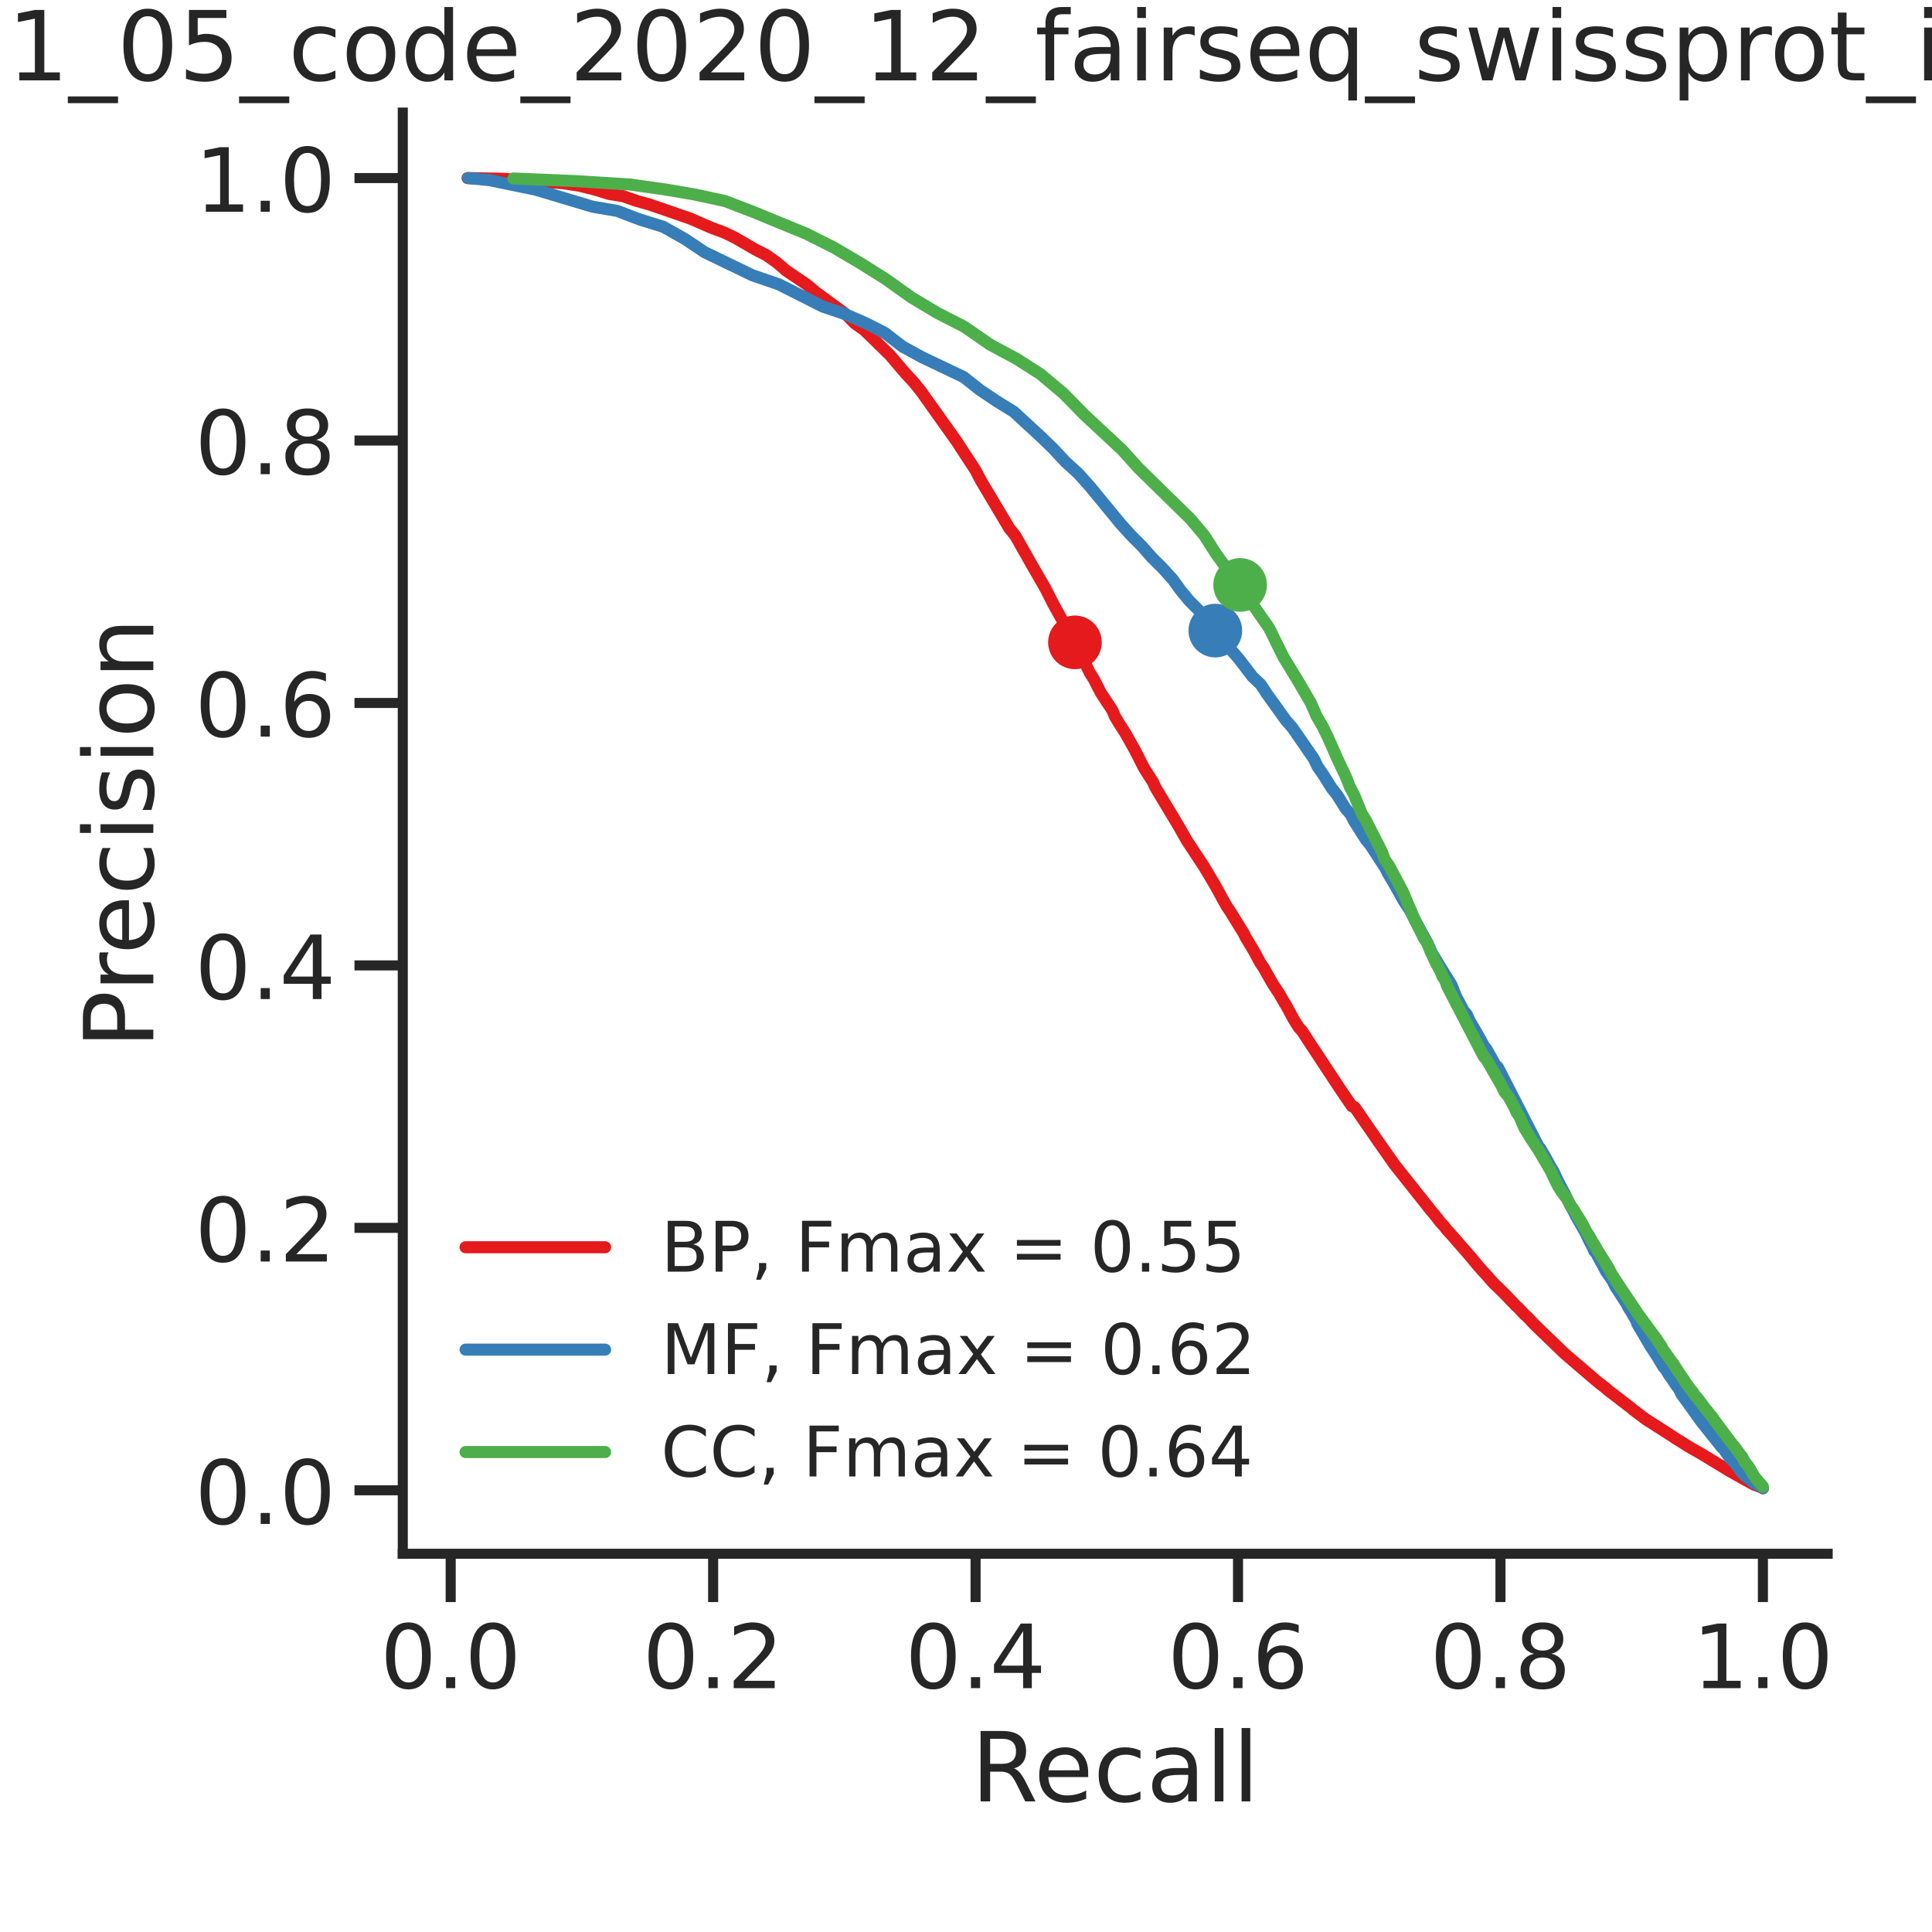 <?xml version="1.0" encoding="utf-8" standalone="no"?>
<!DOCTYPE svg PUBLIC "-//W3C//DTD SVG 1.1//EN"
  "http://www.w3.org/Graphics/SVG/1.1/DTD/svg11.dtd">
<!-- Created with matplotlib (https://matplotlib.org/) -->
<svg height="360pt" version="1.1" viewBox="0 0 360 360" width="360pt" xmlns="http://www.w3.org/2000/svg" xmlns:xlink="http://www.w3.org/1999/xlink">
 <defs>
  <style type="text/css">*{stroke-linecap:butt;stroke-linejoin:round;}</style>
 </defs>
 <g id="figure_1">
  <g id="patch_1">
   <path d="M 0 360 
L 360 360 
L 360 0 
L 0 0 
z
" style="fill:#ffffff;"/>
  </g>
  <g id="axes_1">
   <g id="patch_2">
    <path d="M 75.053 289.521 
L 340.56 289.521 
L 340.56 20.979 
L 75.053 20.979 
z
" style="fill:#ffffff;"/>
   </g>
   <g id="matplotlib.axis_1">
    <g id="xtick_1">
     <g id="line2d_1">
      <defs>
       <path d="M 0 0 
L 0 9 
" id="m5f32c30795" style="stroke:#262626;stroke-width:1.875;"/>
      </defs>
      <g>
       <use style="fill:#262626;stroke:#262626;stroke-width:1.875;" x="83.98" xlink:href="#m5f32c30795" y="289.521"/>
      </g>
     </g>
     <g id="text_1">
      <!-- 0.0 -->
      <g style="fill:#262626;" transform="translate(70.86 314.559)scale(0.165 -0.165)">
       <defs>
        <path d="M 31.781 66.406 
Q 24.172 66.406 20.328 58.906 
Q 16.5 51.422 16.5 36.375 
Q 16.5 21.391 20.328 13.891 
Q 24.172 6.391 31.781 6.391 
Q 39.453 6.391 43.281 13.891 
Q 47.125 21.391 47.125 36.375 
Q 47.125 51.422 43.281 58.906 
Q 39.453 66.406 31.781 66.406 
z
M 31.781 74.219 
Q 44.047 74.219 50.516 64.516 
Q 56.984 54.828 56.984 36.375 
Q 56.984 17.969 50.516 8.266 
Q 44.047 -1.422 31.781 -1.422 
Q 19.531 -1.422 13.062 8.266 
Q 6.594 17.969 6.594 36.375 
Q 6.594 54.828 13.062 64.516 
Q 19.531 74.219 31.781 74.219 
z
" id="DejaVuSans-48"/>
        <path d="M 10.688 12.406 
L 21 12.406 
L 21 0 
L 10.688 0 
z
" id="DejaVuSans-46"/>
       </defs>
       <use xlink:href="#DejaVuSans-48"/>
       <use x="63.623" xlink:href="#DejaVuSans-46"/>
       <use x="95.41" xlink:href="#DejaVuSans-48"/>
      </g>
     </g>
    </g>
    <g id="xtick_2">
     <g id="line2d_2">
      <g>
       <use style="fill:#262626;stroke:#262626;stroke-width:1.875;" x="132.883" xlink:href="#m5f32c30795" y="289.521"/>
      </g>
     </g>
     <g id="text_2">
      <!-- 0.2 -->
      <g style="fill:#262626;" transform="translate(119.763 314.559)scale(0.165 -0.165)">
       <defs>
        <path d="M 19.188 8.297 
L 53.609 8.297 
L 53.609 0 
L 7.328 0 
L 7.328 8.297 
Q 12.938 14.109 22.625 23.891 
Q 32.328 33.688 34.812 36.531 
Q 39.547 41.844 41.422 45.531 
Q 43.312 49.219 43.312 52.781 
Q 43.312 58.594 39.234 62.25 
Q 35.156 65.922 28.609 65.922 
Q 23.969 65.922 18.812 64.312 
Q 13.672 62.703 7.812 59.422 
L 7.812 69.391 
Q 13.766 71.781 18.938 73 
Q 24.125 74.219 28.422 74.219 
Q 39.75 74.219 46.484 68.547 
Q 53.219 62.891 53.219 53.422 
Q 53.219 48.922 51.531 44.891 
Q 49.859 40.875 45.406 35.406 
Q 44.188 33.984 37.641 27.219 
Q 31.109 20.453 19.188 8.297 
z
" id="DejaVuSans-50"/>
       </defs>
       <use xlink:href="#DejaVuSans-48"/>
       <use x="63.623" xlink:href="#DejaVuSans-46"/>
       <use x="95.41" xlink:href="#DejaVuSans-50"/>
      </g>
     </g>
    </g>
    <g id="xtick_3">
     <g id="line2d_3">
      <g>
       <use style="fill:#262626;stroke:#262626;stroke-width:1.875;" x="181.785" xlink:href="#m5f32c30795" y="289.521"/>
      </g>
     </g>
     <g id="text_3">
      <!-- 0.4 -->
      <g style="fill:#262626;" transform="translate(168.665 314.559)scale(0.165 -0.165)">
       <defs>
        <path d="M 37.797 64.312 
L 12.891 25.391 
L 37.797 25.391 
z
M 35.203 72.906 
L 47.609 72.906 
L 47.609 25.391 
L 58.016 25.391 
L 58.016 17.188 
L 47.609 17.188 
L 47.609 0 
L 37.797 0 
L 37.797 17.188 
L 4.891 17.188 
L 4.891 26.703 
z
" id="DejaVuSans-52"/>
       </defs>
       <use xlink:href="#DejaVuSans-48"/>
       <use x="63.623" xlink:href="#DejaVuSans-46"/>
       <use x="95.41" xlink:href="#DejaVuSans-52"/>
      </g>
     </g>
    </g>
    <g id="xtick_4">
     <g id="line2d_4">
      <g>
       <use style="fill:#262626;stroke:#262626;stroke-width:1.875;" x="230.687" xlink:href="#m5f32c30795" y="289.521"/>
      </g>
     </g>
     <g id="text_4">
      <!-- 0.6 -->
      <g style="fill:#262626;" transform="translate(217.567 314.559)scale(0.165 -0.165)">
       <defs>
        <path d="M 33.016 40.375 
Q 26.375 40.375 22.484 35.828 
Q 18.609 31.297 18.609 23.391 
Q 18.609 15.531 22.484 10.953 
Q 26.375 6.391 33.016 6.391 
Q 39.656 6.391 43.531 10.953 
Q 47.406 15.531 47.406 23.391 
Q 47.406 31.297 43.531 35.828 
Q 39.656 40.375 33.016 40.375 
z
M 52.594 71.297 
L 52.594 62.312 
Q 48.875 64.062 45.094 64.984 
Q 41.312 65.922 37.594 65.922 
Q 27.828 65.922 22.672 59.328 
Q 17.531 52.734 16.797 39.406 
Q 19.672 43.656 24.016 45.922 
Q 28.375 48.188 33.594 48.188 
Q 44.578 48.188 50.953 41.516 
Q 57.328 34.859 57.328 23.391 
Q 57.328 12.156 50.688 5.359 
Q 44.047 -1.422 33.016 -1.422 
Q 20.359 -1.422 13.672 8.266 
Q 6.984 17.969 6.984 36.375 
Q 6.984 53.656 15.188 63.938 
Q 23.391 74.219 37.203 74.219 
Q 40.922 74.219 44.703 73.484 
Q 48.484 72.75 52.594 71.297 
z
" id="DejaVuSans-54"/>
       </defs>
       <use xlink:href="#DejaVuSans-48"/>
       <use x="63.623" xlink:href="#DejaVuSans-46"/>
       <use x="95.41" xlink:href="#DejaVuSans-54"/>
      </g>
     </g>
    </g>
    <g id="xtick_5">
     <g id="line2d_5">
      <g>
       <use style="fill:#262626;stroke:#262626;stroke-width:1.875;" x="279.589" xlink:href="#m5f32c30795" y="289.521"/>
      </g>
     </g>
     <g id="text_5">
      <!-- 0.8 -->
      <g style="fill:#262626;" transform="translate(266.469 314.559)scale(0.165 -0.165)">
       <defs>
        <path d="M 31.781 34.625 
Q 24.75 34.625 20.719 30.859 
Q 16.703 27.094 16.703 20.516 
Q 16.703 13.922 20.719 10.156 
Q 24.75 6.391 31.781 6.391 
Q 38.812 6.391 42.859 10.172 
Q 46.922 13.969 46.922 20.516 
Q 46.922 27.094 42.891 30.859 
Q 38.875 34.625 31.781 34.625 
z
M 21.922 38.812 
Q 15.578 40.375 12.031 44.719 
Q 8.5 49.078 8.5 55.328 
Q 8.5 64.062 14.719 69.141 
Q 20.953 74.219 31.781 74.219 
Q 42.672 74.219 48.875 69.141 
Q 55.078 64.062 55.078 55.328 
Q 55.078 49.078 51.531 44.719 
Q 48 40.375 41.703 38.812 
Q 48.828 37.156 52.797 32.312 
Q 56.781 27.484 56.781 20.516 
Q 56.781 9.906 50.312 4.234 
Q 43.844 -1.422 31.781 -1.422 
Q 19.734 -1.422 13.25 4.234 
Q 6.781 9.906 6.781 20.516 
Q 6.781 27.484 10.781 32.312 
Q 14.797 37.156 21.922 38.812 
z
M 18.312 54.391 
Q 18.312 48.734 21.844 45.562 
Q 25.391 42.391 31.781 42.391 
Q 38.141 42.391 41.719 45.562 
Q 45.312 48.734 45.312 54.391 
Q 45.312 60.062 41.719 63.234 
Q 38.141 66.406 31.781 66.406 
Q 25.391 66.406 21.844 63.234 
Q 18.312 60.062 18.312 54.391 
z
" id="DejaVuSans-56"/>
       </defs>
       <use xlink:href="#DejaVuSans-48"/>
       <use x="63.623" xlink:href="#DejaVuSans-46"/>
       <use x="95.41" xlink:href="#DejaVuSans-56"/>
      </g>
     </g>
    </g>
    <g id="xtick_6">
     <g id="line2d_6">
      <g>
       <use style="fill:#262626;stroke:#262626;stroke-width:1.875;" x="328.492" xlink:href="#m5f32c30795" y="289.521"/>
      </g>
     </g>
     <g id="text_6">
      <!-- 1.0 -->
      <g style="fill:#262626;" transform="translate(315.371 314.559)scale(0.165 -0.165)">
       <defs>
        <path d="M 12.406 8.297 
L 28.516 8.297 
L 28.516 63.922 
L 10.984 60.406 
L 10.984 69.391 
L 28.422 72.906 
L 38.281 72.906 
L 38.281 8.297 
L 54.391 8.297 
L 54.391 0 
L 12.406 0 
z
" id="DejaVuSans-49"/>
       </defs>
       <use xlink:href="#DejaVuSans-49"/>
       <use x="63.623" xlink:href="#DejaVuSans-46"/>
       <use x="95.41" xlink:href="#DejaVuSans-48"/>
      </g>
     </g>
    </g>
    <g id="text_7">
     <!-- Recall -->
     <g style="fill:#262626;" transform="translate(180.956 335.667)scale(0.18 -0.18)">
      <defs>
       <path d="M 44.391 34.188 
Q 47.562 33.109 50.562 29.594 
Q 53.562 26.078 56.594 19.922 
L 66.609 0 
L 56 0 
L 46.688 18.703 
Q 43.062 26.031 39.672 28.422 
Q 36.281 30.812 30.422 30.812 
L 19.672 30.812 
L 19.672 0 
L 9.812 0 
L 9.812 72.906 
L 32.078 72.906 
Q 44.578 72.906 50.734 67.672 
Q 56.891 62.453 56.891 51.906 
Q 56.891 45.016 53.688 40.469 
Q 50.484 35.938 44.391 34.188 
z
M 19.672 64.797 
L 19.672 38.922 
L 32.078 38.922 
Q 39.203 38.922 42.844 42.219 
Q 46.484 45.516 46.484 51.906 
Q 46.484 58.297 42.844 61.547 
Q 39.203 64.797 32.078 64.797 
z
" id="DejaVuSans-82"/>
       <path d="M 56.203 29.594 
L 56.203 25.203 
L 14.891 25.203 
Q 15.484 15.922 20.484 11.062 
Q 25.484 6.203 34.422 6.203 
Q 39.594 6.203 44.453 7.469 
Q 49.312 8.734 54.109 11.281 
L 54.109 2.781 
Q 49.266 0.734 44.188 -0.344 
Q 39.109 -1.422 33.891 -1.422 
Q 20.797 -1.422 13.156 6.188 
Q 5.516 13.812 5.516 26.812 
Q 5.516 40.234 12.766 48.109 
Q 20.016 56 32.328 56 
Q 43.359 56 49.781 48.891 
Q 56.203 41.797 56.203 29.594 
z
M 47.219 32.234 
Q 47.125 39.594 43.094 43.984 
Q 39.062 48.391 32.422 48.391 
Q 24.906 48.391 20.391 44.141 
Q 15.875 39.891 15.188 32.172 
z
" id="DejaVuSans-101"/>
       <path d="M 48.781 52.594 
L 48.781 44.188 
Q 44.969 46.297 41.141 47.344 
Q 37.312 48.391 33.406 48.391 
Q 24.656 48.391 19.812 42.844 
Q 14.984 37.312 14.984 27.297 
Q 14.984 17.281 19.812 11.734 
Q 24.656 6.203 33.406 6.203 
Q 37.312 6.203 41.141 7.25 
Q 44.969 8.297 48.781 10.406 
L 48.781 2.094 
Q 45.016 0.344 40.984 -0.531 
Q 36.969 -1.422 32.422 -1.422 
Q 20.062 -1.422 12.781 6.344 
Q 5.516 14.109 5.516 27.297 
Q 5.516 40.672 12.859 48.328 
Q 20.219 56 33.016 56 
Q 37.156 56 41.109 55.141 
Q 45.062 54.297 48.781 52.594 
z
" id="DejaVuSans-99"/>
       <path d="M 34.281 27.484 
Q 23.391 27.484 19.188 25 
Q 14.984 22.516 14.984 16.5 
Q 14.984 11.719 18.141 8.906 
Q 21.297 6.109 26.703 6.109 
Q 34.188 6.109 38.703 11.406 
Q 43.219 16.703 43.219 25.484 
L 43.219 27.484 
z
M 52.203 31.203 
L 52.203 0 
L 43.219 0 
L 43.219 8.297 
Q 40.141 3.328 35.547 0.953 
Q 30.953 -1.422 24.312 -1.422 
Q 15.922 -1.422 10.953 3.297 
Q 6 8.016 6 15.922 
Q 6 25.141 12.172 29.828 
Q 18.359 34.516 30.609 34.516 
L 43.219 34.516 
L 43.219 35.406 
Q 43.219 41.609 39.141 45 
Q 35.062 48.391 27.688 48.391 
Q 23 48.391 18.547 47.266 
Q 14.109 46.141 10.016 43.891 
L 10.016 52.203 
Q 14.938 54.109 19.578 55.047 
Q 24.219 56 28.609 56 
Q 40.484 56 46.344 49.844 
Q 52.203 43.703 52.203 31.203 
z
" id="DejaVuSans-97"/>
       <path d="M 9.422 75.984 
L 18.406 75.984 
L 18.406 0 
L 9.422 0 
z
" id="DejaVuSans-108"/>
      </defs>
      <use xlink:href="#DejaVuSans-82"/>
      <use x="64.982" xlink:href="#DejaVuSans-101"/>
      <use x="126.506" xlink:href="#DejaVuSans-99"/>
      <use x="181.486" xlink:href="#DejaVuSans-97"/>
      <use x="242.766" xlink:href="#DejaVuSans-108"/>
      <use x="270.549" xlink:href="#DejaVuSans-108"/>
     </g>
    </g>
   </g>
   <g id="matplotlib.axis_2">
    <g id="ytick_1">
     <g id="line2d_7">
      <defs>
       <path d="M 0 0 
L -9 0 
" id="mc68e191c86" style="stroke:#262626;stroke-width:1.875;"/>
      </defs>
      <g>
       <use style="fill:#262626;stroke:#262626;stroke-width:1.875;" x="75.053" xlink:href="#mc68e191c86" y="277.696"/>
      </g>
     </g>
     <g id="text_8">
      <!-- 0.0 -->
      <g style="fill:#262626;" transform="translate(36.313 283.965)scale(0.165 -0.165)">
       <use xlink:href="#DejaVuSans-48"/>
       <use x="63.623" xlink:href="#DejaVuSans-46"/>
       <use x="95.41" xlink:href="#DejaVuSans-48"/>
      </g>
     </g>
    </g>
    <g id="ytick_2">
     <g id="line2d_8">
      <g>
       <use style="fill:#262626;stroke:#262626;stroke-width:1.875;" x="75.053" xlink:href="#mc68e191c86" y="228.794"/>
      </g>
     </g>
     <g id="text_9">
      <!-- 0.2 -->
      <g style="fill:#262626;" transform="translate(36.313 235.063)scale(0.165 -0.165)">
       <use xlink:href="#DejaVuSans-48"/>
       <use x="63.623" xlink:href="#DejaVuSans-46"/>
       <use x="95.41" xlink:href="#DejaVuSans-50"/>
      </g>
     </g>
    </g>
    <g id="ytick_3">
     <g id="line2d_9">
      <g>
       <use style="fill:#262626;stroke:#262626;stroke-width:1.875;" x="75.053" xlink:href="#mc68e191c86" y="179.892"/>
      </g>
     </g>
     <g id="text_10">
      <!-- 0.4 -->
      <g style="fill:#262626;" transform="translate(36.313 186.161)scale(0.165 -0.165)">
       <use xlink:href="#DejaVuSans-48"/>
       <use x="63.623" xlink:href="#DejaVuSans-46"/>
       <use x="95.41" xlink:href="#DejaVuSans-52"/>
      </g>
     </g>
    </g>
    <g id="ytick_4">
     <g id="line2d_10">
      <g>
       <use style="fill:#262626;stroke:#262626;stroke-width:1.875;" x="75.053" xlink:href="#mc68e191c86" y="130.99"/>
      </g>
     </g>
     <g id="text_11">
      <!-- 0.6 -->
      <g style="fill:#262626;" transform="translate(36.313 137.258)scale(0.165 -0.165)">
       <use xlink:href="#DejaVuSans-48"/>
       <use x="63.623" xlink:href="#DejaVuSans-46"/>
       <use x="95.41" xlink:href="#DejaVuSans-54"/>
      </g>
     </g>
    </g>
    <g id="ytick_5">
     <g id="line2d_11">
      <g>
       <use style="fill:#262626;stroke:#262626;stroke-width:1.875;" x="75.053" xlink:href="#mc68e191c86" y="82.087"/>
      </g>
     </g>
     <g id="text_12">
      <!-- 0.8 -->
      <g style="fill:#262626;" transform="translate(36.313 88.356)scale(0.165 -0.165)">
       <use xlink:href="#DejaVuSans-48"/>
       <use x="63.623" xlink:href="#DejaVuSans-46"/>
       <use x="95.41" xlink:href="#DejaVuSans-56"/>
      </g>
     </g>
    </g>
    <g id="ytick_6">
     <g id="line2d_12">
      <g>
       <use style="fill:#262626;stroke:#262626;stroke-width:1.875;" x="75.053" xlink:href="#mc68e191c86" y="33.185"/>
      </g>
     </g>
     <g id="text_13">
      <!-- 1.0 -->
      <g style="fill:#262626;" transform="translate(36.313 39.454)scale(0.165 -0.165)">
       <use xlink:href="#DejaVuSans-49"/>
       <use x="63.623" xlink:href="#DejaVuSans-46"/>
       <use x="95.41" xlink:href="#DejaVuSans-48"/>
      </g>
     </g>
    </g>
    <g id="text_14">
     <!-- Precision -->
     <g style="fill:#262626;" transform="translate(28.57 195.403)rotate(-90)scale(0.18 -0.18)">
      <defs>
       <path d="M 19.672 64.797 
L 19.672 37.406 
L 32.078 37.406 
Q 38.969 37.406 42.719 40.969 
Q 46.484 44.531 46.484 51.125 
Q 46.484 57.672 42.719 61.234 
Q 38.969 64.797 32.078 64.797 
z
M 9.812 72.906 
L 32.078 72.906 
Q 44.344 72.906 50.609 67.359 
Q 56.891 61.812 56.891 51.125 
Q 56.891 40.328 50.609 34.812 
Q 44.344 29.297 32.078 29.297 
L 19.672 29.297 
L 19.672 0 
L 9.812 0 
z
" id="DejaVuSans-80"/>
       <path d="M 41.109 46.297 
Q 39.594 47.172 37.812 47.578 
Q 36.031 48 33.891 48 
Q 26.266 48 22.188 43.047 
Q 18.109 38.094 18.109 28.812 
L 18.109 0 
L 9.078 0 
L 9.078 54.688 
L 18.109 54.688 
L 18.109 46.188 
Q 20.953 51.172 25.484 53.578 
Q 30.031 56 36.531 56 
Q 37.453 56 38.578 55.875 
Q 39.703 55.766 41.062 55.516 
z
" id="DejaVuSans-114"/>
       <path d="M 9.422 54.688 
L 18.406 54.688 
L 18.406 0 
L 9.422 0 
z
M 9.422 75.984 
L 18.406 75.984 
L 18.406 64.594 
L 9.422 64.594 
z
" id="DejaVuSans-105"/>
       <path d="M 44.281 53.078 
L 44.281 44.578 
Q 40.484 46.531 36.375 47.5 
Q 32.281 48.484 27.875 48.484 
Q 21.188 48.484 17.844 46.438 
Q 14.5 44.391 14.5 40.281 
Q 14.5 37.156 16.891 35.375 
Q 19.281 33.594 26.516 31.984 
L 29.594 31.297 
Q 39.156 29.25 43.188 25.516 
Q 47.219 21.781 47.219 15.094 
Q 47.219 7.469 41.188 3.016 
Q 35.156 -1.422 24.609 -1.422 
Q 20.219 -1.422 15.453 -0.562 
Q 10.688 0.297 5.422 2 
L 5.422 11.281 
Q 10.406 8.688 15.234 7.391 
Q 20.062 6.109 24.812 6.109 
Q 31.156 6.109 34.562 8.281 
Q 37.984 10.453 37.984 14.406 
Q 37.984 18.062 35.516 20.016 
Q 33.062 21.969 24.703 23.781 
L 21.578 24.516 
Q 13.234 26.266 9.516 29.906 
Q 5.812 33.547 5.812 39.891 
Q 5.812 47.609 11.281 51.797 
Q 16.75 56 26.812 56 
Q 31.781 56 36.172 55.266 
Q 40.578 54.547 44.281 53.078 
z
" id="DejaVuSans-115"/>
       <path d="M 30.609 48.391 
Q 23.391 48.391 19.188 42.75 
Q 14.984 37.109 14.984 27.297 
Q 14.984 17.484 19.156 11.844 
Q 23.344 6.203 30.609 6.203 
Q 37.797 6.203 41.984 11.859 
Q 46.188 17.531 46.188 27.297 
Q 46.188 37.016 41.984 42.703 
Q 37.797 48.391 30.609 48.391 
z
M 30.609 56 
Q 42.328 56 49.016 48.375 
Q 55.719 40.766 55.719 27.297 
Q 55.719 13.875 49.016 6.219 
Q 42.328 -1.422 30.609 -1.422 
Q 18.844 -1.422 12.172 6.219 
Q 5.516 13.875 5.516 27.297 
Q 5.516 40.766 12.172 48.375 
Q 18.844 56 30.609 56 
z
" id="DejaVuSans-111"/>
       <path d="M 54.891 33.016 
L 54.891 0 
L 45.906 0 
L 45.906 32.719 
Q 45.906 40.484 42.875 44.328 
Q 39.844 48.188 33.797 48.188 
Q 26.516 48.188 22.312 43.547 
Q 18.109 38.922 18.109 30.906 
L 18.109 0 
L 9.078 0 
L 9.078 54.688 
L 18.109 54.688 
L 18.109 46.188 
Q 21.344 51.125 25.703 53.562 
Q 30.078 56 35.797 56 
Q 45.219 56 50.047 50.172 
Q 54.891 44.344 54.891 33.016 
z
" id="DejaVuSans-110"/>
      </defs>
      <use xlink:href="#DejaVuSans-80"/>
      <use x="58.553" xlink:href="#DejaVuSans-114"/>
      <use x="97.416" xlink:href="#DejaVuSans-101"/>
      <use x="158.939" xlink:href="#DejaVuSans-99"/>
      <use x="213.92" xlink:href="#DejaVuSans-105"/>
      <use x="241.703" xlink:href="#DejaVuSans-115"/>
      <use x="293.803" xlink:href="#DejaVuSans-105"/>
      <use x="321.586" xlink:href="#DejaVuSans-111"/>
      <use x="382.768" xlink:href="#DejaVuSans-110"/>
     </g>
    </g>
   </g>
   <g id="line2d_13">
    <path clip-path="url(#p560260ebb3)" d="M 328.492 277.315 
L 328.323 277.202 
L 328.212 277.149 
L 327.632 276.924 
L 327.523 276.882 
L 326.981 276.691 
L 326.871 276.651 
L 324.742 275.489 
L 324.28 275.223 
L 323.533 274.811 
L 323.378 274.711 
L 322.331 274.127 
L 317.439 271.161 
L 317.33 271.081 
L 316.205 270.444 
L 316.05 270.356 
L 315.383 269.977 
L 315.2 269.877 
L 314.798 269.627 
L 314.393 269.394 
L 313.048 268.537 
L 312.621 268.291 
L 312.425 268.16 
L 312.093 267.951 
L 311.671 267.656 
L 306.577 264.394 
L 304.444 262.784 
L 303.918 262.343 
L 300.597 259.78 
L 300.045 259.369 
L 299.683 259.092 
L 299.117 258.586 
L 298.666 258.244 
L 298.351 257.975 
L 298.055 257.787 
L 296.703 256.646 
L 291.392 252.089 
L 290.365 251.072 
L 290.116 250.852 
L 289.889 250.623 
L 287.026 247.87 
L 285.801 246.679 
L 285.191 246.018 
L 284.645 245.436 
L 284.344 245.164 
L 284.098 244.963 
L 282.902 243.683 
L 282.599 243.423 
L 281.191 241.96 
L 280.776 241.525 
L 280.1 240.829 
L 279.768 240.512 
L 279.105 239.852 
L 278.504 239.301 
L 277.836 238.574 
L 276.856 237.44 
L 276.399 236.971 
L 275.529 235.994 
L 273.997 234.138 
L 273.585 233.678 
L 273.27 233.293 
L 272.849 232.833 
L 270.637 230.284 
L 269.633 229.19 
L 269.085 228.478 
L 268.428 227.775 
L 267.251 226.267 
L 266.582 225.482 
L 259.817 216.961 
L 259.053 215.858 
L 257.079 213.059 
L 252.417 206.302 
L 251.929 206.147 
L 251.395 205.375 
L 249.528 202.627 
L 243.593 193.615 
L 242.63 192.131 
L 242.005 191.447 
L 241.048 189.925 
L 239.657 187.351 
L 239.124 186.486 
L 238.352 185.124 
L 237.166 183.334 
L 235.459 180.328 
L 234.817 179.375 
L 233.675 177.247 
L 232.057 174.555 
L 231.785 173.966 
L 231.094 172.844 
L 229.314 169.958 
L 228.534 168.799 
L 226.412 164.941 
L 224.403 161.555 
L 221.152 156.623 
L 219.789 154.212 
L 215.268 146.68 
L 214.843 145.716 
L 213.71 143.96 
L 213.11 142.987 
L 211.529 139.879 
L 209.754 136.714 
L 208.41 134.604 
L 207.776 133.543 
L 207.242 132.312 
L 205.108 129.066 
L 203.823 126.549 
L 203.063 125.343 
L 201.007 121.132 
L 200.302 119.693 
L 199.502 118.383 
L 197.949 115.561 
L 196.361 112.725 
L 194.758 109.574 
L 192.035 104.851 
L 189.206 99.842 
L 188.043 98.391 
L 182.8 89.581 
L 181.779 87.634 
L 178.199 82.151 
L 171.661 72.968 
L 170.258 71.218 
L 168.761 69.61 
L 165.762 66.098 
L 162.628 63.046 
L 161.063 61.519 
L 159.246 60.23 
L 157.61 58.546 
L 152.05 54.464 
L 150.31 53.003 
L 146.561 50.47 
L 144.666 48.857 
L 142.762 47.518 
L 140.824 46.537 
L 136.853 44.238 
L 134.869 43.292 
L 132.657 42.48 
L 128.601 40.718 
L 120.99 38.093 
L 118.586 37.428 
L 116.152 36.563 
L 113.488 36.132 
L 110.852 35.321 
L 108.001 34.611 
L 104.927 34.133 
L 93.768 33.312 
L 87.122 33.185 
L 87.122 33.185 
" style="fill:none;stroke:#e41a1c;stroke-linecap:round;stroke-width:2.25;"/>
   </g>
   <g id="line2d_14">
    <defs>
     <path d="M 0 4.5 
C 1.193 4.5 2.338 4.026 3.182 3.182 
C 4.026 2.338 4.5 1.193 4.5 0 
C 4.5 -1.193 4.026 -2.338 3.182 -3.182 
C 2.338 -4.026 1.193 -4.5 0 -4.5 
C -1.193 -4.5 -2.338 -4.026 -3.182 -3.182 
C -4.026 -2.338 -4.5 -1.193 -4.5 0 
C -4.5 1.193 -4.026 2.338 -3.182 3.182 
C -2.338 4.026 -1.193 4.5 0 4.5 
z
" id="m1d24ac41cb" style="stroke:#e41a1c;"/>
    </defs>
    <g clip-path="url(#p560260ebb3)">
     <use style="fill:#e41a1c;stroke:#e41a1c;" x="200.302" xlink:href="#m1d24ac41cb" y="119.693"/>
    </g>
   </g>
   <g id="line2d_15">
    <path clip-path="url(#p560260ebb3)" d="M 328.492 277.308 
L 328.402 277.197 
L 328.293 277.065 
L 328.007 276.931 
L 327.898 276.895 
L 327.572 276.752 
L 327.462 276.687 
L 327.226 276.544 
L 327.116 276.483 
L 326.86 276.323 
L 326.75 276.266 
L 326.538 276.1 
L 326.429 275.997 
L 326.261 275.823 
L 326.154 275.73 
L 325.92 275.565 
L 325.83 275.486 
L 325.578 275.376 
L 325.469 275.279 
L 325.015 274.868 
L 324.906 274.749 
L 324.417 274.221 
L 324.308 274.052 
L 324.209 273.913 
L 323.441 272.856 
L 323.332 272.691 
L 322.493 271.863 
L 322.332 271.689 
L 321.082 269.887 
L 320.879 269.753 
L 317.463 265.472 
L 317.284 265.267 
L 316.916 264.784 
L 316.572 264.266 
L 316.442 264.101 
L 316.199 263.782 
L 315.904 263.344 
L 313.308 259.771 
L 313.143 259.415 
L 312.672 258.505 
L 312.361 258.208 
L 312.04 257.692 
L 311.843 257.397 
L 311.064 256.269 
L 310.883 256 
L 310.401 255.208 
L 309.903 254.627 
L 309.191 253.437 
L 308.977 253.051 
L 308.519 252.344 
L 307.894 251.361 
L 307.713 251.141 
L 305.085 246.673 
L 304.925 246.182 
L 304.675 245.683 
L 304.463 245.347 
L 304.302 245.082 
L 304.032 244.554 
L 303.44 243.651 
L 303.065 242.885 
L 302.864 242.603 
L 301 239.716 
L 300.453 238.624 
L 300.212 238.257 
L 299.596 237.38 
L 299.25 236.879 
L 298.669 235.768 
L 298.272 235.083 
L 297.419 233.452 
L 297.104 233.171 
L 296.769 232.381 
L 296.338 231.575 
L 295.914 230.726 
L 295.407 229.655 
L 293.666 226.617 
L 293.474 226.197 
L 293.023 225.357 
L 292.659 224.72 
L 292.123 223.611 
L 291.675 222.675 
L 291.302 221.96 
L 290.386 220.199 
L 289.998 219.412 
L 289.491 218.311 
L 288.824 217.215 
L 288.042 215.761 
L 286.977 213.942 
L 286.687 213.651 
L 279.116 198.873 
L 278.628 198.42 
L 276.917 195.372 
L 276.469 194.857 
L 275.857 193.669 
L 273.874 190.254 
L 273.289 188.987 
L 272.769 188.42 
L 271.347 185.723 
L 270.459 183.526 
L 266.826 177.625 
L 266.067 175.862 
L 263.727 171.586 
L 262.759 169.666 
L 261.528 167.808 
L 259.879 164.832 
L 258.686 162.844 
L 258.101 161.692 
L 255.346 157.466 
L 254.523 156.465 
L 252.339 153.035 
L 251.692 151.774 
L 250.701 150.622 
L 249.162 148.14 
L 248.176 146.912 
L 246.488 144.238 
L 245.541 142.892 
L 244.784 141.335 
L 240.79 135.559 
L 239.6 134.211 
L 236.068 129.287 
L 234.925 127.549 
L 233.392 126.094 
L 230.757 122.654 
L 227.792 119.289 
L 226.459 117.503 
L 224.819 115.702 
L 223.419 113.768 
L 221.593 111.934 
L 220.019 110.029 
L 218.514 107.941 
L 216.63 105.868 
L 214.698 103.958 
L 212.756 101.753 
L 210.794 99.789 
L 208.878 97.684 
L 203.114 90.677 
L 200.906 88.211 
L 198.548 86.072 
L 196.336 83.689 
L 194.036 81.457 
L 188.892 76.716 
L 185.704 74.747 
L 182.594 72.656 
L 179.542 70.246 
L 171.798 66.561 
L 168.165 64.571 
L 164.892 62.044 
L 161.271 60.188 
L 157.253 58.45 
L 153.323 57.124 
L 145.101 52.975 
L 140.236 51.307 
L 131.313 47.004 
L 127.669 44.562 
L 123.597 42.26 
L 119.199 40.901 
L 114.993 39.295 
L 110.42 38.517 
L 99.892 35.361 
L 91.191 33.563 
L 87.226 33.185 
L 87.226 33.185 
" style="fill:none;stroke:#377eb8;stroke-linecap:round;stroke-width:2.25;"/>
   </g>
   <g id="line2d_16">
    <defs>
     <path d="M 0 4.5 
C 1.193 4.5 2.338 4.026 3.182 3.182 
C 4.026 2.338 4.5 1.193 4.5 0 
C 4.5 -1.193 4.026 -2.338 3.182 -3.182 
C 2.338 -4.026 1.193 -4.5 0 -4.5 
C -1.193 -4.5 -2.338 -4.026 -3.182 -3.182 
C -4.026 -2.338 -4.5 -1.193 -4.5 0 
C -4.5 1.193 -4.026 2.338 -3.182 3.182 
C -2.338 4.026 -1.193 4.5 0 4.5 
z
" id="m5098e00347" style="stroke:#377eb8;"/>
    </defs>
    <g clip-path="url(#p560260ebb3)">
     <use style="fill:#377eb8;stroke:#377eb8;" x="226.459" xlink:href="#m5098e00347" y="117.503"/>
    </g>
   </g>
   <g id="line2d_17">
    <path clip-path="url(#p560260ebb3)" d="M 328.492 277.044 
L 328.444 276.933 
L 328.334 276.84 
L 328.199 276.724 
L 328.09 276.483 
L 327.943 276.363 
L 327.834 276.25 
L 327.691 276.126 
L 327.582 275.965 
L 327.505 275.843 
L 327.395 275.728 
L 327.3 275.6 
L 327.191 275.464 
L 327.081 275.328 
L 326.972 275.223 
L 326.909 275.091 
L 326.8 274.959 
L 326.701 274.811 
L 326.592 274.556 
L 326.489 274.4 
L 326.38 274.242 
L 326.285 274.069 
L 326.175 273.813 
L 326.076 273.672 
L 325.967 273.491 
L 325.784 273.239 
L 325.59 272.957 
L 325.499 272.859 
L 325.375 272.741 
L 325.276 272.58 
L 325.181 272.452 
L 325.072 272.36 
L 324.958 272.125 
L 324.849 271.889 
L 324.725 271.618 
L 324.619 271.432 
L 324.472 271.265 
L 323.661 270.201 
L 323.552 270.013 
L 323.172 269.477 
L 323.015 269.363 
L 322.583 268.79 
L 322.408 268.614 
L 322.105 268.166 
L 321.915 267.961 
L 321.648 267.558 
L 321.418 267.264 
L 319.306 264.417 
L 319.054 264.03 
L 318.615 263.512 
L 318.272 263.089 
L 318.214 262.966 
L 318.046 262.803 
L 317.687 262.365 
L 317.549 262.165 
L 316.262 260.45 
L 316.062 260.26 
L 315.777 259.927 
L 315.488 259.45 
L 315.364 259.3 
L 314.991 258.858 
L 314.794 258.602 
L 314.45 258.089 
L 314.253 257.882 
L 313.961 257.404 
L 313.796 257.105 
L 313.135 256.192 
L 312.485 255.197 
L 312.163 254.682 
L 311.82 254.14 
L 311.469 253.684 
L 310.336 252.085 
L 309.843 251.416 
L 309.605 250.899 
L 309.16 250.235 
L 308.579 249.384 
L 305.396 245.044 
L 305.1 244.659 
L 304.936 244.351 
L 302.313 240.462 
L 300.27 237.339 
L 299.894 236.562 
L 299.243 235.475 
L 298.235 233.838 
L 297.899 233.314 
L 297.669 232.968 
L 297.285 232.247 
L 296.938 231.688 
L 296.587 231.096 
L 296.024 230.096 
L 295.707 229.7 
L 295.275 228.856 
L 294.695 227.746 
L 294.413 227.313 
L 293.105 225.187 
L 292.725 224.72 
L 291.998 223.423 
L 291.048 222.143 
L 290.683 221.588 
L 290.314 221.018 
L 290.018 220.413 
L 289.572 219.506 
L 288.958 218.187 
L 286.693 214.328 
L 285.224 212.107 
L 284.745 211.31 
L 283.996 210.089 
L 283.189 208.173 
L 282.582 207.239 
L 281.91 205.824 
L 281.07 204.334 
L 280.302 203.399 
L 279.817 202.347 
L 276.97 197.418 
L 276.462 196.855 
L 272.41 189.057 
L 269.619 183.68 
L 269.352 182.789 
L 268.822 182.006 
L 268.461 181.107 
L 267.544 179.392 
L 266.674 177.537 
L 265.896 175.671 
L 265.308 174.786 
L 264.321 172.766 
L 263.791 171.77 
L 261.358 166.059 
L 258.84 161.334 
L 258.037 160.163 
L 257.511 158.752 
L 255.369 154.534 
L 254.599 153.016 
L 253.758 151.646 
L 252.351 148.183 
L 251.526 146.618 
L 250.835 144.838 
L 249.107 141.173 
L 247.412 137.322 
L 246.429 135.334 
L 245.282 133.347 
L 244.273 131.013 
L 241.905 126.944 
L 239.125 122.378 
L 236.494 117.047 
L 232.939 111.925 
L 231.079 108.99 
L 228.81 106.263 
L 226.549 103.129 
L 224.393 99.751 
L 221.839 96.72 
L 212.149 87.223 
L 209.073 83.817 
L 202.069 77.296 
L 198.156 73.306 
L 193.877 69.71 
L 189.409 66.855 
L 184.498 64.217 
L 179.675 60.884 
L 174.717 58.341 
L 169.858 55.444 
L 165.042 52.005 
L 160.299 49.026 
L 155.422 46.152 
L 150.233 43.541 
L 140.266 39.449 
L 135.089 37.462 
L 129.407 36.234 
L 123.784 35.277 
L 117.408 34.382 
L 107.382 33.756 
L 95.658 33.262 
L 95.658 33.262 
" style="fill:none;stroke:#4daf4a;stroke-linecap:round;stroke-width:2.25;"/>
   </g>
   <g id="line2d_18">
    <defs>
     <path d="M 0 4.5 
C 1.193 4.5 2.338 4.026 3.182 3.182 
C 4.026 2.338 4.5 1.193 4.5 0 
C 4.5 -1.193 4.026 -2.338 3.182 -3.182 
C 2.338 -4.026 1.193 -4.5 0 -4.5 
C -1.193 -4.5 -2.338 -4.026 -3.182 -3.182 
C -4.026 -2.338 -4.5 -1.193 -4.5 0 
C -4.5 1.193 -4.026 2.338 -3.182 3.182 
C -2.338 4.026 -1.193 4.5 0 4.5 
z
" id="ma3ac688182" style="stroke:#4daf4a;"/>
    </defs>
    <g clip-path="url(#p560260ebb3)">
     <use style="fill:#4daf4a;stroke:#4daf4a;" x="231.079" xlink:href="#ma3ac688182" y="108.99"/>
    </g>
   </g>
   <g id="patch_3">
    <path d="M 75.053 289.521 
L 75.053 20.979 
" style="fill:none;stroke:#262626;stroke-linecap:square;stroke-linejoin:miter;stroke-width:1.875;"/>
   </g>
   <g id="patch_4">
    <path d="M 75.053 289.521 
L 340.56 289.521 
" style="fill:none;stroke:#262626;stroke-linecap:square;stroke-linejoin:miter;stroke-width:1.875;"/>
   </g>
   <g id="text_15">
    <!-- 2021_05_code_2020_12_fairseq_swissprot_innerd768 -->
    <g style="fill:#262626;" transform="translate(-32.991 14.979)scale(0.18 -0.18)">
     <defs>
      <path d="M 50.984 -16.609 
L 50.984 -23.578 
L -0.984 -23.578 
L -0.984 -16.609 
z
" id="DejaVuSans-95"/>
      <path d="M 10.797 72.906 
L 49.516 72.906 
L 49.516 64.594 
L 19.828 64.594 
L 19.828 46.734 
Q 21.969 47.469 24.109 47.828 
Q 26.266 48.188 28.422 48.188 
Q 40.625 48.188 47.75 41.5 
Q 54.891 34.812 54.891 23.391 
Q 54.891 11.625 47.562 5.094 
Q 40.234 -1.422 26.906 -1.422 
Q 22.312 -1.422 17.547 -0.641 
Q 12.797 0.141 7.719 1.703 
L 7.719 11.625 
Q 12.109 9.234 16.797 8.062 
Q 21.484 6.891 26.703 6.891 
Q 35.156 6.891 40.078 11.328 
Q 45.016 15.766 45.016 23.391 
Q 45.016 31 40.078 35.438 
Q 35.156 39.891 26.703 39.891 
Q 22.75 39.891 18.812 39.016 
Q 14.891 38.141 10.797 36.281 
z
" id="DejaVuSans-53"/>
      <path d="M 45.406 46.391 
L 45.406 75.984 
L 54.391 75.984 
L 54.391 0 
L 45.406 0 
L 45.406 8.203 
Q 42.578 3.328 38.25 0.953 
Q 33.938 -1.422 27.875 -1.422 
Q 17.969 -1.422 11.734 6.484 
Q 5.516 14.406 5.516 27.297 
Q 5.516 40.188 11.734 48.094 
Q 17.969 56 27.875 56 
Q 33.938 56 38.25 53.625 
Q 42.578 51.266 45.406 46.391 
z
M 14.797 27.297 
Q 14.797 17.391 18.875 11.75 
Q 22.953 6.109 30.078 6.109 
Q 37.203 6.109 41.297 11.75 
Q 45.406 17.391 45.406 27.297 
Q 45.406 37.203 41.297 42.844 
Q 37.203 48.484 30.078 48.484 
Q 22.953 48.484 18.875 42.844 
Q 14.797 37.203 14.797 27.297 
z
" id="DejaVuSans-100"/>
      <path d="M 37.109 75.984 
L 37.109 68.5 
L 28.516 68.5 
Q 23.688 68.5 21.797 66.547 
Q 19.922 64.594 19.922 59.516 
L 19.922 54.688 
L 34.719 54.688 
L 34.719 47.703 
L 19.922 47.703 
L 19.922 0 
L 10.891 0 
L 10.891 47.703 
L 2.297 47.703 
L 2.297 54.688 
L 10.891 54.688 
L 10.891 58.5 
Q 10.891 67.625 15.141 71.797 
Q 19.391 75.984 28.609 75.984 
z
" id="DejaVuSans-102"/>
      <path d="M 14.797 27.297 
Q 14.797 17.391 18.875 11.75 
Q 22.953 6.109 30.078 6.109 
Q 37.203 6.109 41.297 11.75 
Q 45.406 17.391 45.406 27.297 
Q 45.406 37.203 41.297 42.844 
Q 37.203 48.484 30.078 48.484 
Q 22.953 48.484 18.875 42.844 
Q 14.797 37.203 14.797 27.297 
z
M 45.406 8.203 
Q 42.578 3.328 38.25 0.953 
Q 33.938 -1.422 27.875 -1.422 
Q 17.969 -1.422 11.734 6.484 
Q 5.516 14.406 5.516 27.297 
Q 5.516 40.188 11.734 48.094 
Q 17.969 56 27.875 56 
Q 33.938 56 38.25 53.625 
Q 42.578 51.266 45.406 46.391 
L 45.406 54.688 
L 54.391 54.688 
L 54.391 -20.797 
L 45.406 -20.797 
z
" id="DejaVuSans-113"/>
      <path d="M 4.203 54.688 
L 13.188 54.688 
L 24.422 12.016 
L 35.594 54.688 
L 46.188 54.688 
L 57.422 12.016 
L 68.609 54.688 
L 77.594 54.688 
L 63.281 0 
L 52.688 0 
L 40.922 44.828 
L 29.109 0 
L 18.5 0 
z
" id="DejaVuSans-119"/>
      <path d="M 18.109 8.203 
L 18.109 -20.797 
L 9.078 -20.797 
L 9.078 54.688 
L 18.109 54.688 
L 18.109 46.391 
Q 20.953 51.266 25.266 53.625 
Q 29.594 56 35.594 56 
Q 45.562 56 51.781 48.094 
Q 58.016 40.188 58.016 27.297 
Q 58.016 14.406 51.781 6.484 
Q 45.562 -1.422 35.594 -1.422 
Q 29.594 -1.422 25.266 0.953 
Q 20.953 3.328 18.109 8.203 
z
M 48.688 27.297 
Q 48.688 37.203 44.609 42.844 
Q 40.531 48.484 33.406 48.484 
Q 26.266 48.484 22.188 42.844 
Q 18.109 37.203 18.109 27.297 
Q 18.109 17.391 22.188 11.75 
Q 26.266 6.109 33.406 6.109 
Q 40.531 6.109 44.609 11.75 
Q 48.688 17.391 48.688 27.297 
z
" id="DejaVuSans-112"/>
      <path d="M 18.312 70.219 
L 18.312 54.688 
L 36.812 54.688 
L 36.812 47.703 
L 18.312 47.703 
L 18.312 18.016 
Q 18.312 11.328 20.141 9.422 
Q 21.969 7.516 27.594 7.516 
L 36.812 7.516 
L 36.812 0 
L 27.594 0 
Q 17.188 0 13.234 3.875 
Q 9.281 7.766 9.281 18.016 
L 9.281 47.703 
L 2.688 47.703 
L 2.688 54.688 
L 9.281 54.688 
L 9.281 70.219 
z
" id="DejaVuSans-116"/>
      <path d="M 8.203 72.906 
L 55.078 72.906 
L 55.078 68.703 
L 28.609 0 
L 18.312 0 
L 43.219 64.594 
L 8.203 64.594 
z
" id="DejaVuSans-55"/>
     </defs>
     <use xlink:href="#DejaVuSans-50"/>
     <use x="63.623" xlink:href="#DejaVuSans-48"/>
     <use x="127.246" xlink:href="#DejaVuSans-50"/>
     <use x="190.869" xlink:href="#DejaVuSans-49"/>
     <use x="254.492" xlink:href="#DejaVuSans-95"/>
     <use x="304.492" xlink:href="#DejaVuSans-48"/>
     <use x="368.115" xlink:href="#DejaVuSans-53"/>
     <use x="431.738" xlink:href="#DejaVuSans-95"/>
     <use x="481.738" xlink:href="#DejaVuSans-99"/>
     <use x="536.719" xlink:href="#DejaVuSans-111"/>
     <use x="597.9" xlink:href="#DejaVuSans-100"/>
     <use x="661.377" xlink:href="#DejaVuSans-101"/>
     <use x="722.9" xlink:href="#DejaVuSans-95"/>
     <use x="772.9" xlink:href="#DejaVuSans-50"/>
     <use x="836.523" xlink:href="#DejaVuSans-48"/>
     <use x="900.146" xlink:href="#DejaVuSans-50"/>
     <use x="963.77" xlink:href="#DejaVuSans-48"/>
     <use x="1027.393" xlink:href="#DejaVuSans-95"/>
     <use x="1077.393" xlink:href="#DejaVuSans-49"/>
     <use x="1141.016" xlink:href="#DejaVuSans-50"/>
     <use x="1204.639" xlink:href="#DejaVuSans-95"/>
     <use x="1254.639" xlink:href="#DejaVuSans-102"/>
     <use x="1289.844" xlink:href="#DejaVuSans-97"/>
     <use x="1351.123" xlink:href="#DejaVuSans-105"/>
     <use x="1378.906" xlink:href="#DejaVuSans-114"/>
     <use x="1420.02" xlink:href="#DejaVuSans-115"/>
     <use x="1472.119" xlink:href="#DejaVuSans-101"/>
     <use x="1533.643" xlink:href="#DejaVuSans-113"/>
     <use x="1597.119" xlink:href="#DejaVuSans-95"/>
     <use x="1647.119" xlink:href="#DejaVuSans-115"/>
     <use x="1699.219" xlink:href="#DejaVuSans-119"/>
     <use x="1781.006" xlink:href="#DejaVuSans-105"/>
     <use x="1808.789" xlink:href="#DejaVuSans-115"/>
     <use x="1860.889" xlink:href="#DejaVuSans-115"/>
     <use x="1912.988" xlink:href="#DejaVuSans-112"/>
     <use x="1976.465" xlink:href="#DejaVuSans-114"/>
     <use x="2015.328" xlink:href="#DejaVuSans-111"/>
     <use x="2076.51" xlink:href="#DejaVuSans-116"/>
     <use x="2115.719" xlink:href="#DejaVuSans-95"/>
     <use x="2165.719" xlink:href="#DejaVuSans-105"/>
     <use x="2193.502" xlink:href="#DejaVuSans-110"/>
     <use x="2256.881" xlink:href="#DejaVuSans-110"/>
     <use x="2320.26" xlink:href="#DejaVuSans-101"/>
     <use x="2381.783" xlink:href="#DejaVuSans-114"/>
     <use x="2421.146" xlink:href="#DejaVuSans-100"/>
     <use x="2484.623" xlink:href="#DejaVuSans-55"/>
     <use x="2548.246" xlink:href="#DejaVuSans-54"/>
     <use x="2611.869" xlink:href="#DejaVuSans-56"/>
    </g>
   </g>
   <g id="legend_1">
    <g id="line2d_19">
     <path d="M 86.753 232.405 
L 112.753 232.405 
" style="fill:none;stroke:#e41a1c;stroke-linecap:round;stroke-width:2.25;"/>
    </g>
    <g id="line2d_20"/>
    <g id="text_16">
     <!-- BP, Fmax = 0.55 -->
     <g style="fill:#262626;" transform="translate(123.153 236.955)scale(0.13 -0.13)">
      <defs>
       <path d="M 19.672 34.812 
L 19.672 8.109 
L 35.5 8.109 
Q 43.453 8.109 47.281 11.406 
Q 51.125 14.703 51.125 21.484 
Q 51.125 28.328 47.281 31.562 
Q 43.453 34.812 35.5 34.812 
z
M 19.672 64.797 
L 19.672 42.828 
L 34.281 42.828 
Q 41.5 42.828 45.031 45.531 
Q 48.578 48.25 48.578 53.812 
Q 48.578 59.328 45.031 62.062 
Q 41.5 64.797 34.281 64.797 
z
M 9.812 72.906 
L 35.016 72.906 
Q 46.297 72.906 52.391 68.219 
Q 58.5 63.531 58.5 54.891 
Q 58.5 48.188 55.375 44.234 
Q 52.25 40.281 46.188 39.312 
Q 53.469 37.75 57.5 32.781 
Q 61.531 27.828 61.531 20.406 
Q 61.531 10.641 54.891 5.312 
Q 48.25 0 35.984 0 
L 9.812 0 
z
" id="DejaVuSans-66"/>
       <path d="M 11.719 12.406 
L 22.016 12.406 
L 22.016 4 
L 14.016 -11.625 
L 7.719 -11.625 
L 11.719 4 
z
" id="DejaVuSans-44"/>
       <path id="DejaVuSans-32"/>
       <path d="M 9.812 72.906 
L 51.703 72.906 
L 51.703 64.594 
L 19.672 64.594 
L 19.672 43.109 
L 48.578 43.109 
L 48.578 34.812 
L 19.672 34.812 
L 19.672 0 
L 9.812 0 
z
" id="DejaVuSans-70"/>
       <path d="M 52 44.188 
Q 55.375 50.25 60.062 53.125 
Q 64.75 56 71.094 56 
Q 79.641 56 84.281 50.016 
Q 88.922 44.047 88.922 33.016 
L 88.922 0 
L 79.891 0 
L 79.891 32.719 
Q 79.891 40.578 77.094 44.375 
Q 74.312 48.188 68.609 48.188 
Q 61.625 48.188 57.562 43.547 
Q 53.516 38.922 53.516 30.906 
L 53.516 0 
L 44.484 0 
L 44.484 32.719 
Q 44.484 40.625 41.703 44.406 
Q 38.922 48.188 33.109 48.188 
Q 26.219 48.188 22.156 43.531 
Q 18.109 38.875 18.109 30.906 
L 18.109 0 
L 9.078 0 
L 9.078 54.688 
L 18.109 54.688 
L 18.109 46.188 
Q 21.188 51.219 25.484 53.609 
Q 29.781 56 35.688 56 
Q 41.656 56 45.828 52.969 
Q 50 49.953 52 44.188 
z
" id="DejaVuSans-109"/>
       <path d="M 54.891 54.688 
L 35.109 28.078 
L 55.906 0 
L 45.312 0 
L 29.391 21.484 
L 13.484 0 
L 2.875 0 
L 24.125 28.609 
L 4.688 54.688 
L 15.281 54.688 
L 29.781 35.203 
L 44.281 54.688 
z
" id="DejaVuSans-120"/>
       <path d="M 10.594 45.406 
L 73.188 45.406 
L 73.188 37.203 
L 10.594 37.203 
z
M 10.594 25.484 
L 73.188 25.484 
L 73.188 17.188 
L 10.594 17.188 
z
" id="DejaVuSans-61"/>
      </defs>
      <use xlink:href="#DejaVuSans-66"/>
      <use x="68.604" xlink:href="#DejaVuSans-80"/>
      <use x="128.906" xlink:href="#DejaVuSans-44"/>
      <use x="160.693" xlink:href="#DejaVuSans-32"/>
      <use x="192.48" xlink:href="#DejaVuSans-70"/>
      <use x="250" xlink:href="#DejaVuSans-109"/>
      <use x="347.412" xlink:href="#DejaVuSans-97"/>
      <use x="408.691" xlink:href="#DejaVuSans-120"/>
      <use x="467.871" xlink:href="#DejaVuSans-32"/>
      <use x="499.658" xlink:href="#DejaVuSans-61"/>
      <use x="583.447" xlink:href="#DejaVuSans-32"/>
      <use x="615.234" xlink:href="#DejaVuSans-48"/>
      <use x="678.857" xlink:href="#DejaVuSans-46"/>
      <use x="710.645" xlink:href="#DejaVuSans-53"/>
      <use x="774.268" xlink:href="#DejaVuSans-53"/>
     </g>
    </g>
    <g id="line2d_21">
     <path d="M 86.753 251.486 
L 112.753 251.486 
" style="fill:none;stroke:#377eb8;stroke-linecap:round;stroke-width:2.25;"/>
    </g>
    <g id="line2d_22"/>
    <g id="text_17">
     <!-- MF, Fmax = 0.62 -->
     <g style="fill:#262626;" transform="translate(123.153 256.036)scale(0.13 -0.13)">
      <defs>
       <path d="M 9.812 72.906 
L 24.516 72.906 
L 43.109 23.297 
L 61.812 72.906 
L 76.516 72.906 
L 76.516 0 
L 66.891 0 
L 66.891 64.016 
L 48.094 14.016 
L 38.188 14.016 
L 19.391 64.016 
L 19.391 0 
L 9.812 0 
z
" id="DejaVuSans-77"/>
      </defs>
      <use xlink:href="#DejaVuSans-77"/>
      <use x="86.279" xlink:href="#DejaVuSans-70"/>
      <use x="143.799" xlink:href="#DejaVuSans-44"/>
      <use x="175.586" xlink:href="#DejaVuSans-32"/>
      <use x="207.373" xlink:href="#DejaVuSans-70"/>
      <use x="264.893" xlink:href="#DejaVuSans-109"/>
      <use x="362.305" xlink:href="#DejaVuSans-97"/>
      <use x="423.584" xlink:href="#DejaVuSans-120"/>
      <use x="482.764" xlink:href="#DejaVuSans-32"/>
      <use x="514.551" xlink:href="#DejaVuSans-61"/>
      <use x="598.34" xlink:href="#DejaVuSans-32"/>
      <use x="630.127" xlink:href="#DejaVuSans-48"/>
      <use x="693.75" xlink:href="#DejaVuSans-46"/>
      <use x="725.537" xlink:href="#DejaVuSans-54"/>
      <use x="789.16" xlink:href="#DejaVuSans-50"/>
     </g>
    </g>
    <g id="line2d_23">
     <path d="M 86.753 270.568 
L 112.753 270.568 
" style="fill:none;stroke:#4daf4a;stroke-linecap:round;stroke-width:2.25;"/>
    </g>
    <g id="line2d_24"/>
    <g id="text_18">
     <!-- CC, Fmax = 0.64 -->
     <g style="fill:#262626;" transform="translate(123.153 275.118)scale(0.13 -0.13)">
      <defs>
       <path d="M 64.406 67.281 
L 64.406 56.891 
Q 59.422 61.531 53.781 63.812 
Q 48.141 66.109 41.797 66.109 
Q 29.297 66.109 22.656 58.469 
Q 16.016 50.828 16.016 36.375 
Q 16.016 21.969 22.656 14.328 
Q 29.297 6.688 41.797 6.688 
Q 48.141 6.688 53.781 8.984 
Q 59.422 11.281 64.406 15.922 
L 64.406 5.609 
Q 59.234 2.094 53.438 0.328 
Q 47.656 -1.422 41.219 -1.422 
Q 24.656 -1.422 15.125 8.703 
Q 5.609 18.844 5.609 36.375 
Q 5.609 53.953 15.125 64.078 
Q 24.656 74.219 41.219 74.219 
Q 47.75 74.219 53.531 72.484 
Q 59.328 70.75 64.406 67.281 
z
" id="DejaVuSans-67"/>
      </defs>
      <use xlink:href="#DejaVuSans-67"/>
      <use x="69.824" xlink:href="#DejaVuSans-67"/>
      <use x="139.648" xlink:href="#DejaVuSans-44"/>
      <use x="171.436" xlink:href="#DejaVuSans-32"/>
      <use x="203.223" xlink:href="#DejaVuSans-70"/>
      <use x="260.742" xlink:href="#DejaVuSans-109"/>
      <use x="358.154" xlink:href="#DejaVuSans-97"/>
      <use x="419.434" xlink:href="#DejaVuSans-120"/>
      <use x="478.613" xlink:href="#DejaVuSans-32"/>
      <use x="510.4" xlink:href="#DejaVuSans-61"/>
      <use x="594.189" xlink:href="#DejaVuSans-32"/>
      <use x="625.977" xlink:href="#DejaVuSans-48"/>
      <use x="689.6" xlink:href="#DejaVuSans-46"/>
      <use x="721.387" xlink:href="#DejaVuSans-54"/>
      <use x="785.01" xlink:href="#DejaVuSans-52"/>
     </g>
    </g>
   </g>
  </g>
 </g>
 <defs>
  <clipPath id="p560260ebb3">
   <rect height="268.543" width="265.507" x="75.053" y="20.979"/>
  </clipPath>
 </defs>
</svg>
